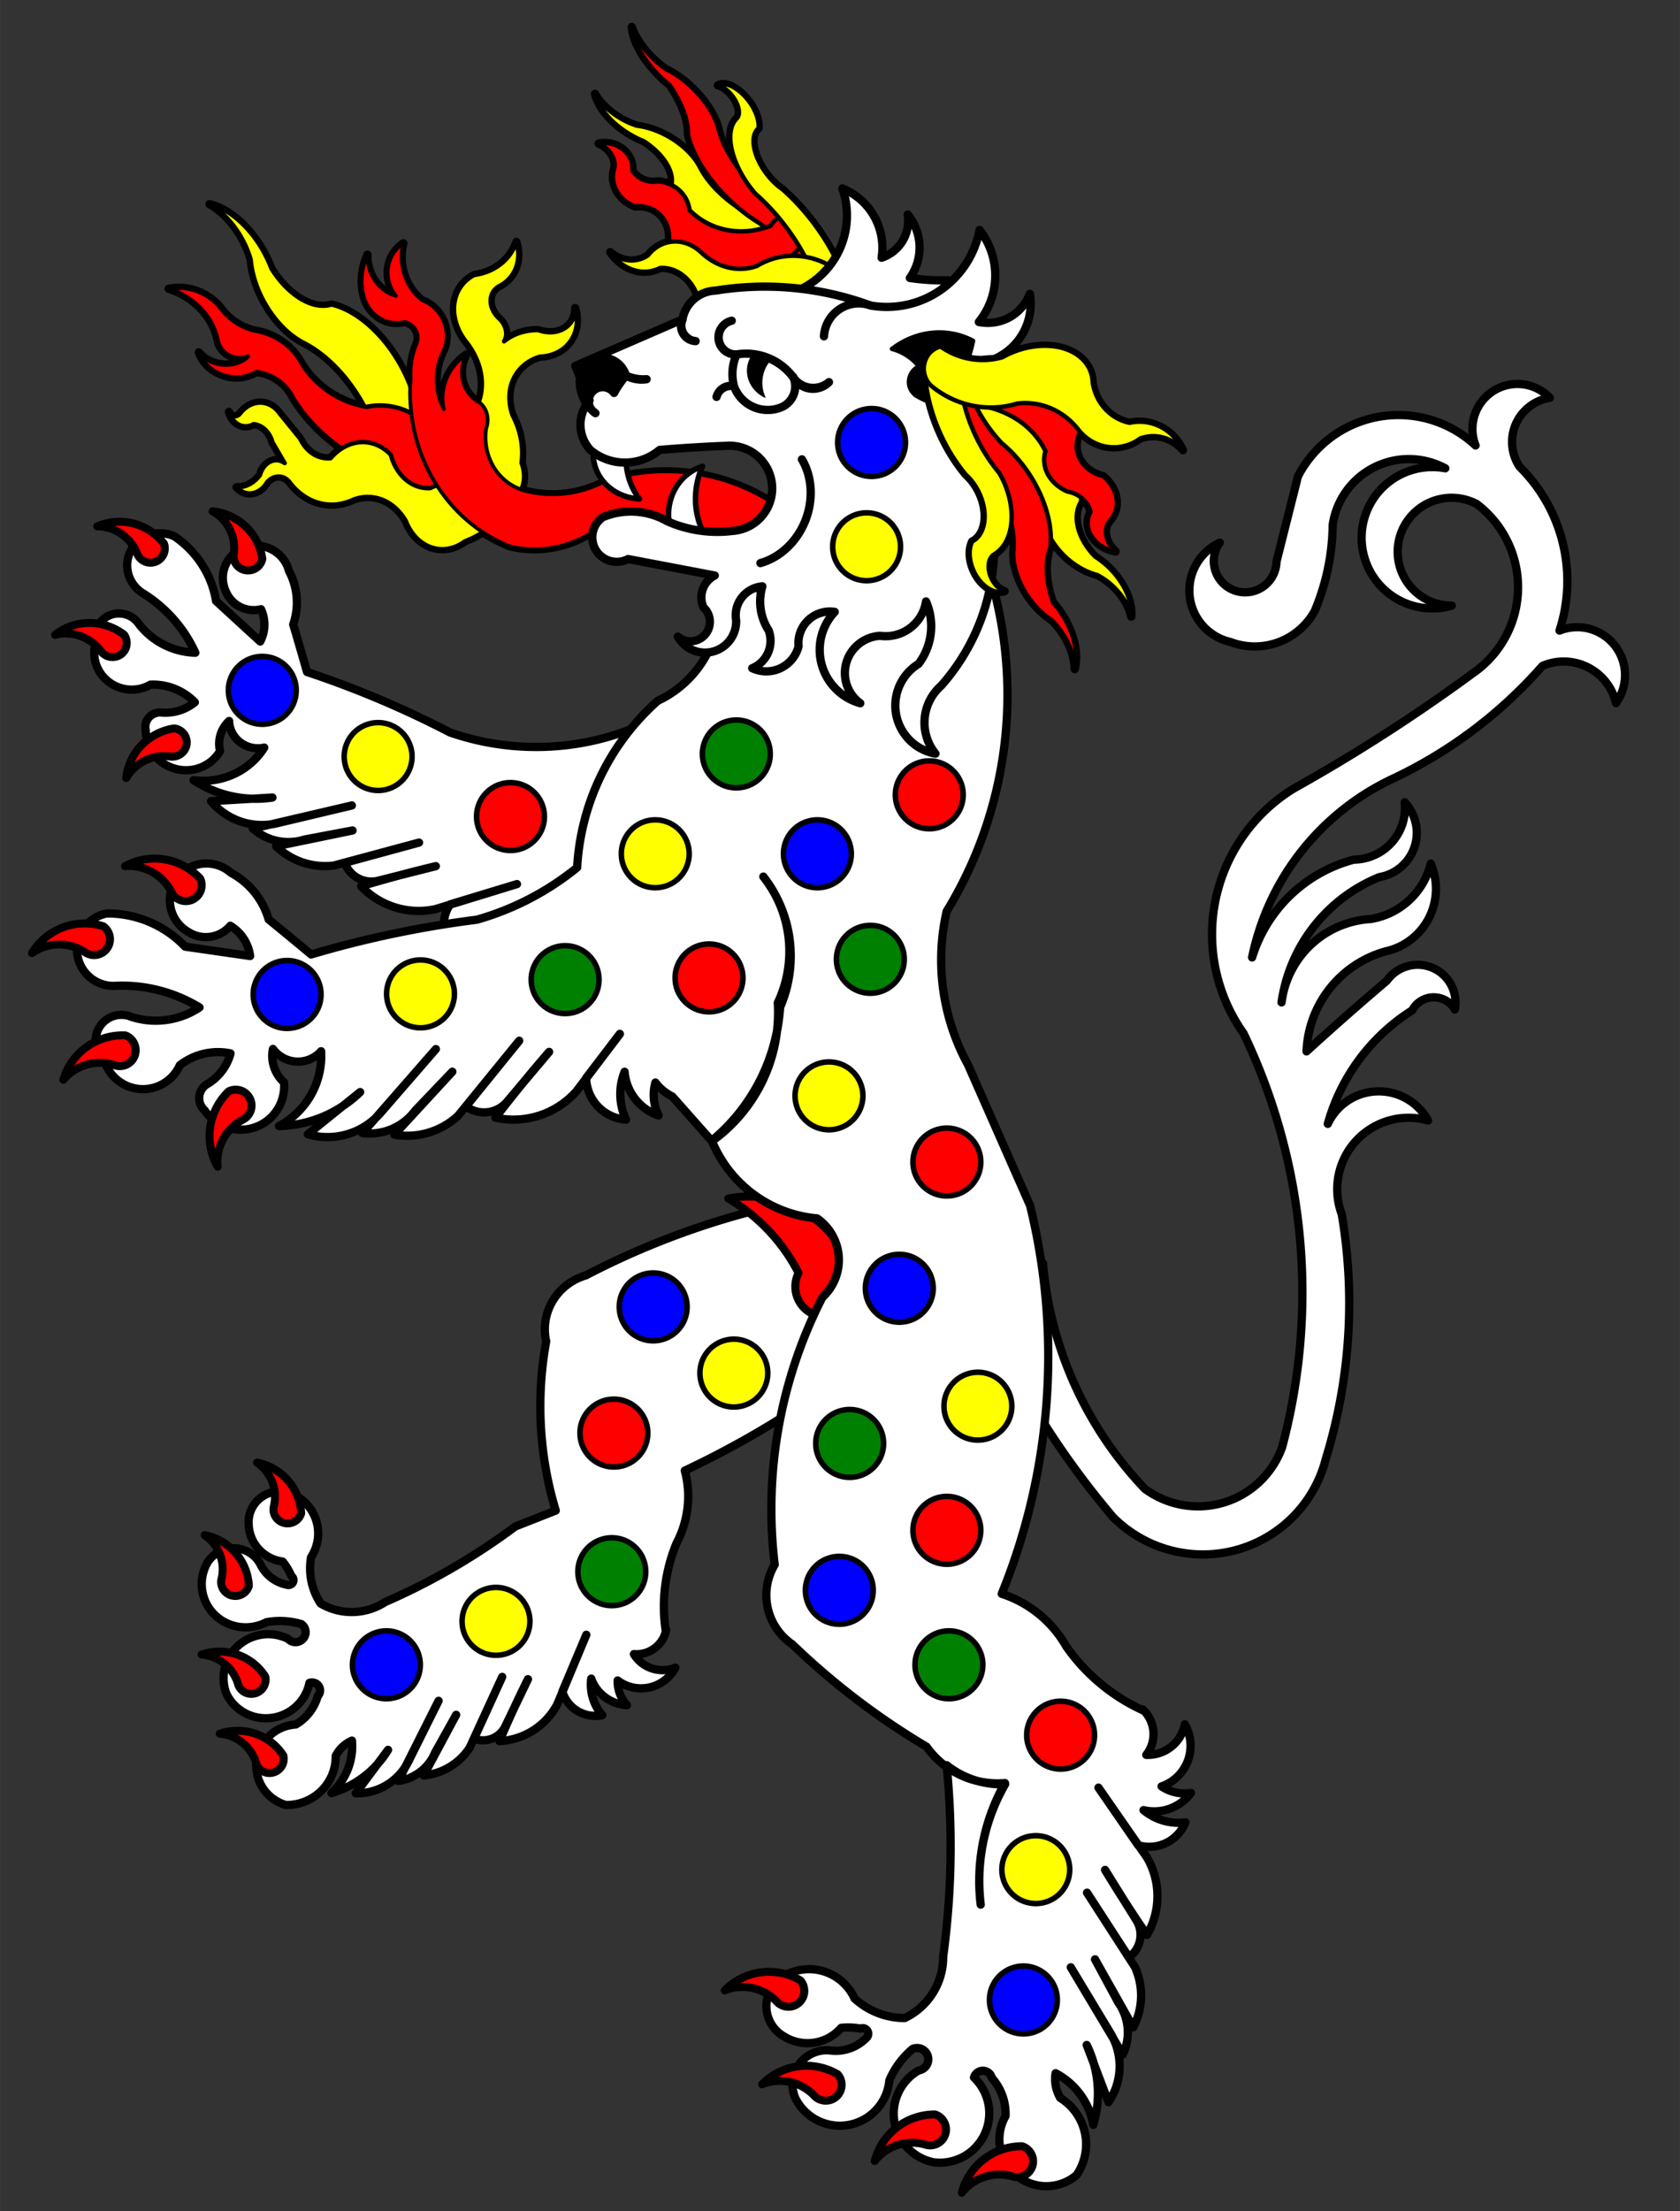 <?xml version="1.0" encoding="UTF-8" standalone="no"?>
<!DOCTYPE svg PUBLIC "-//W3C//DTD SVG 1.0//EN" "http://www.w3.org/TR/2001/REC-SVG-20010904/DTD/svg10.dtd">
<!-- Generated by Microsoft Visio 11.0, SVG Export, v1.0 Panther_Rampant.svg Page-1 -->
<svg xmlns="http://www.w3.org/2000/svg" xmlns:xlink="http://www.w3.org/1999/xlink" xmlns:ev="http://www.w3.org/2001/xml-events"
		xmlns:v="http://schemas.microsoft.com/visio/2003/SVGExtensions/" width="6.346in" height="8.349in"
		viewBox="0 0 456.912 601.148" xml:space="preserve" color-interpolation-filters="sRGB" class="st15">
	<rect x="0" y="0" width="456.912" height="601.148" fill="#333333" stroke="none"/>
	<title>Panther Rampant</title>
	<v:documentProperties v:langID="1033" v:viewMarkup="false"/>

	<style type="text/css">
	<![CDATA[
		.st1 {fill:#ffffff;stroke:#000000;stroke-linecap:round;stroke-linejoin:round;stroke-width:2.25}
		.st2 {fill:#ffff00;stroke:#000000;stroke-linecap:round;stroke-linejoin:round;stroke-width:1.2}
		.st3 {fill:#ff0000;stroke:#000000;stroke-linecap:round;stroke-linejoin:round;stroke-width:1.2}
		.st4 {fill:#ff0000;stroke:#000000;stroke-linecap:round;stroke-linejoin:round;stroke-width:1}
		.st5 {fill:#ff0000;stroke:#000000;stroke-linecap:round;stroke-linejoin:round;stroke-width:2.16}
		.st6 {fill:#ffffff;stroke:#000000;stroke-linecap:round;stroke-linejoin:round;stroke-width:1.5}
		.st7 {fill:#000000;stroke:#000000;stroke-linecap:round;stroke-linejoin:round;stroke-width:2.25}
		.st8 {fill:#000000;stroke:#000000;stroke-linecap:round;stroke-linejoin:round;stroke-width:1.2}
		.st9 {stroke:#000000;stroke-linecap:round;stroke-linejoin:round;stroke-width:2.25}
		.st10 {fill:#000000;stroke:#000000;stroke-linecap:round;stroke-linejoin:round;stroke-width:0.25}
		.st11 {fill:#ff0000;stroke:#000000;stroke-linecap:round;stroke-linejoin:round;stroke-width:1.5}
		.st12 {fill:#ffff00;stroke:#000000;stroke-linecap:round;stroke-linejoin:round;stroke-width:1.5}
		.st13 {fill:#0000ff;stroke:#000000;stroke-linecap:round;stroke-linejoin:round;stroke-width:1.5}
		.st14 {fill:#008000;stroke:#000000;stroke-linecap:round;stroke-linejoin:round;stroke-width:1.5}
		.st15 {fill:none;fill-rule:evenodd;font-size:12px;overflow:visible;stroke-linecap:square;stroke-miterlimit:3}
	]]>
	</style>

	<g v:mID="0" v:index="1" v:groupContext="foregroundPage">
		<title>Page-1</title>
		<v:pageProperties v:drawingScale="1" v:pageScale="1" v:drawingUnits="19" v:shadowOffsetX="9" v:shadowOffsetY="-9"/>
		<g id="group1-1" transform="translate(8.67,-4.964)" v:mID="1" v:groupContext="group">
			<title>Panther Rampant</title>
			<g id="group2-2" transform="translate(153.153,-507.987)" v:mID="2" v:groupContext="group">
				<title>Sheet.2</title>
				<g id="shape3-3" v:mID="3" v:groupContext="shape">
					<title>Sheet.3</title>
					<path d="M64.46 596 A5.873 4.906 -100 0 0 65.78 594.98 A6.594 3.457 -127 0 0 67.85 588.81 A34.112 17.883
								 -127 0 0 50.94 564.39 A11.132 5.836 53 0 1 44.46 547.83 A8.503 4.458 -127 0 0 33.41 536.15
								 A5.554 2.912 53 0 1 38.63 545.07 A17.153 8.993 -127 0 0 39.13 558.92 A24.057 11.486 45
								 0 1 33.43 547.36 A15.655 7.475 -135 0 0 19.24 531.7 A13.658 6.521 45 0 1 10 520.28 A16.503
								 7.879 -135 0 0 20.27 536.03 A23.521 11.231 45 0 1 25.25 549.41 A24.401 11.65 -135 0 0 38.61
								 569.17 A22.85 13.135 30 0 1 28.53 558.43 A15.207 8.741 -150 0 0 11.38 547.13 A13.267 7.626
								 30 0 1 0 538.46 A16.03 9.215 -150 0 0 13.21 551.32 A13.722 7.888 30 0 1 20.78 563.22 A9.668
								 9.161 -20 0 0 17.06 562.25 A6.199 5.565 14.65 0 1 10.16 559.3 A7.293 6.614 -167.74 0 0
								 0.98 551.99 A6.279 4.983 29.51 0 1 5.17 558.97 A9.12 8.146 -164.36 0 0 10.96 569.09 A9.612
								 8.698 127.17 0 1 20.13 578.04 A22.412 18.726 -64.79 0 0 20.36 578.73 A12.795 10.69 -100 0
								 0 14.41 582.37 A11.163 9.326 80 0 1 4.12 581.49 A13.488 11.268 -100 0 0 17.65 585.84 A11.545
								 9.646 80 0 1 28.15 594.32 A17.266 14.425 -100 0 0 49.89 596.32 A21.073 17.606 80 0 1 64.46
								 596 Z" class="st1"/>
				</g>
				<g id="group4-5" transform="translate(-307.912,125.594) rotate(-40) scale(-1,1)" v:mID="4" v:groupContext="group">
					<title>Sheet.4</title>
					<g id="shape5-6" v:mID="5" v:groupContext="shape" transform="translate(205.63,30.32) rotate(20)">
						<title>Sheet.5</title>
						<path d="M16.92 595.88 A4.012 6.98 0 0 1 9.67 597.98 A18.391 31.994 0 0 1 7.27 569.93 A13.135 22.85
									 -180 0 0 3.02 549.62 A8.741 15.207 0 0 1 1.81 529.12 A13.267 7.626 -90 0 0 -0 514.93 A16.03
									 9.215 90 0 1 4.53 532.8 A7.888 13.722 -180 0 0 11.48 545.42 A11.796 20.521 0 0 1 15.41
									 575.38 A14.397 25.045 -180 0 0 16.92 595.88 Z" class="st2"/>
					</g>
					<g id="shape6-8" v:mID="6" v:groupContext="shape" transform="translate(54.419,0.796) rotate(5)">
						<title>Sheet.6</title>
						<path d="M14.47 591.16 A7.752 3.701 90 0 1 9.3 600.36 A19.669 41.195 0 0 1 7.23 564.11 A11.486 24.057
									 -180 0 0 2.58 543.55 A7.475 15.655 0 0 1 1.55 522.44 A13.658 6.521 -90 0 0 0 507.83 A16.503
									 7.879 90 0 1 3.88 526.23 A11.231 23.521 -180 0 0 9.82 539.22 A11.65 24.401 0 0 1 13.18
									 570.06 A12.311 25.784 -180 0 0 14.47 591.16 Z" class="st3"/>
					</g>
					<g id="shape7-10" v:mID="7" v:groupContext="shape"
							transform="translate(576.992,380.953) rotate(70) scale(-1,1)">
						<title>Sheet.7</title>
						<path d="M4.94 599.88 A25.023 22.646 57.2 0 1 4.89 570.11 A22.412 18.726 45.21 0 1 17.96 565.42 A9.612
									 8.698 -122.83 0 0 29.51 559.86 A9.12 8.146 125.64 0 1 41 557.88 A6.279 4.983 -40.49
									 0 0 48.99 556.33 A7.293 6.614 122.26 0 1 38.98 562.45 A6.199 5.565 -55.35 0 0 33.85
									 567.93 A9.161 9.668 0 0 1 23.52 573.38 A26.869 22.799 -133.12 0 0 11.98 592.65 A6.482
									 5.134 40.32 0 1 4.94 599.88 Z" class="st3"/>
					</g>
					<g id="shape8-12" v:mID="8" v:groupContext="shape" transform="translate(-29.631,1.413) rotate(-3)">
						<title>Sheet.8</title>
						<path d="M8.34 596.22 A3.457 6.594 -180 1 0 14.63 591.08 A17.254 32.912 0 0 1 13.73 563.11 A17.153 8.993
									 -90 0 0 5.35 543.71 A5.554 2.912 90 0 1 4.15 533.43 A4.458 8.503 -180 0 0 2.36 549.42
									 A5.836 11.132 0 0 1 7.14 566.54 A17.883 34.112 -180 0 0 8.34 596.22 Z" class="st2"/>
					</g>
					<g id="shape9-14" v:mID="9" v:groupContext="shape" transform="translate(522.132,279.537) rotate(60)">
						<title>Sheet.9</title>
						<path d="M24.77 597.44 A5.873 4.906 0 0 1 14.15 598.92 A26.92 22.49 0 0 1 10.64 579.2 A19.226 16.062
									 -180 0 0 4.42 564.93 A12.795 10.69 0 0 1 2.65 550.52 A11.163 9.326 -180 0 0 -0 540.54
									 A13.488 11.268 0 0 1 6.63 553.11 A11.545 9.646 -180 0 0 16.81 561.97 A17.266 14.425 0
									 0 1 22.55 583.03 A21.073 17.606 -180 0 0 24.77 597.44 Z" class="st2"/>
					</g>
				</g>
			</g>
			<g id="group10-16" transform="translate(37.191,-442.154)" v:mID="10" v:groupContext="group">
				<title>Sheet.10</title>
				<g id="shape11-17" v:mID="11" v:groupContext="shape">
					<title>Sheet.11</title>
					<path d="M65.71 552.03 A26.883 16.214 -119 0 0 44.29 529.91 A17.976 10.842 61 0 1 27.92 520.08 A21 12.666
								 -119 0 0 11.12 502.63 A17.38 10.482 61 0 1 22.32 517.68 A19.922 12.015 -119 0 0 36.79 540.36
								 A29.934 18.054 61 0 1 53.23 557.62 A22.769 19.761 36.71 0 1 36.14 545.88 A16.182 14.188 -161.73
								 0 0 23.13 536.92 A14.583 12.902 26 0 1 14.23 530.93 A13.223 11.698 -154 0 0 -0 525.64 A18.336
								 16.185 21.92 0 1 13.27 539.43 A5.657 4.979 -148.01 0 0 21.5 544.06 A8.521 7.148 10.92 0
								 1 8.21 542.92 A10.072 8.791 -163.26 0 0 23.82 548.27 A11.348 9.966 33.07 0 1 33.83 555.29 A43.211
								 38.185 -156.92 0 0 47.05 569.07 A15.202 12.194 -84 0 0 44.06 571.69 A11.387 9.134 96 0 1 35.78
								 566.41 L29.52 558.7 A9.032 7.245 -84 0 0 19.54 559.42 A2.386 1.914 96 0 1 16.39 559.09 A6.334
								 5.081 -84 0 0 23.11 562.44 A7.743 6.211 96 0 1 28.25 567.38 L31.55 573.02 A5.568 4.466 -84
								 0 0 24.84 576.28 A9.828 7.883 96 0 1 18.48 579.58 A6.902 5.537 -84 0 0 26.76 578.25 A5.487
								 4.401 96 0 1 33.1 578.47 A20.276 16.264 -84 0 0 50.31 582.93 A16.538 13.265 96 0 1 64.54 588.83
								 A14.328 11.493 -84 0 0 80.58 594.28 A30.412 24.394 -68.08 0 0 85.45 591.83 A45.104 42.105
								 -85.37 0 0 92.82 595.66 A32.714 30.54 -85 0 0 117.64 590.12 A52.597 49.101 95 0 1 147.37 593.63
								 A10.153 9.478 -60.25 1 0 162.5 582.73 A61.59 57.496 -78.48 0 0 119.18 577.66 A33.619 31.384
								 102.95 0 1 96.68 580.48 A16.193 15.117 117.44 0 1 95.9 580.22 A11.877 9.687 -144 0 0 95.98
								 572.97 A31.537 25.721 -177.48 0 0 93.57 560.11 A16.343 13.329 36 0 1 100.95 544.1 A13.93 11.361
								 -144 0 0 110.57 530.87 A8.946 7.296 36 0 1 100.54 536.87 A17.956 14.645 -144 0 0 91.24 539.93
								 A5.619 4.582 -144 0 0 90 533.83 A6.473 5.279 36 0 1 90.22 524.75 A13.719 11.189 -144 0
								 0 94.58 512.9 A19.333 15.767 36 0 1 83.1 521.88 A14.849 12.11 -144 0 0 80.71 539.79 A19.031
								 15.522 36 0 1 84.33 556.43 A9.415 8.789 101.75 0 1 81 543.49 A13.525 12.626 -52.71 0 0 74.85
								 558.34 A16.444 15.351 91.75 0 1 74.89 542.23 A9.923 9.264 -113.57 0 0 68.91 528.73 A14.3
								 13.349 78.15 0 1 63.85 513.26 A10.881 10.158 -159.97 0 0 61.81 527.58 A10.945 10.217 79.92 0
								 1 54.07 516.35 A17.033 15.9 -52.87 0 0 53.37 528.73 A9.619 8.98 -103.11 0 0 64.2 534.63
								 A4.884 4.559 168.96 0 1 67.43 540.54 A22.784 21.269 -136.4 0 0 65.82 550.1 A45.104 42.105
								 -85.37 0 0 65.71 552.03 Z" class="st1"/>
				</g>
				<g id="group12-19" v:mID="12" v:groupContext="group">
					<title>Sheet.12</title>
					<g id="shape13-20" v:mID="13" v:groupContext="shape" transform="translate(-396.932,236.079) rotate(-54)">
						<title>Sheet.13</title>
						<path d="M0 589.58 A21.648 26.543 0 0 1 20.09 578.12 A15.522 19.031 -180 0 0 35.05 564.94 A12.11 14.849
									 0 0 1 50.93 556.35 A15.767 19.333 -180 0 0 64.95 560.36 A11.189 13.719 0 0 1 52.8 563.79
									 A5.279 6.473 -180 0 0 45.33 568.95 A4.582 5.619 0 0 1 41.12 573.53 A14.645 17.956
									 0 0 1 49.06 579.26 A7.296 8.946 -180 0 0 59.81 583.85 A11.361 13.93 0 0 1 43.46 583.85
									 A13.329 16.343 -180 0 0 26.17 587.28 A31.537 25.721 56.52 0 1 17.18 596.8 A9.687 11.877
									 0 0 1 0 589.58 Z" class="st2"/>
					</g>
					<g id="shape14-22" v:mID="14" v:groupContext="shape" transform="translate(-225.562,75.636) rotate(-29)">
						<title>Sheet.14</title>
						<path d="M23.26 594.24 A5.515 9.143 0 0 1 13.29 597 A25.279 41.913 0 0 1 9.99 560.25 A18.054 29.934
									 -180 0 0 4.15 533.65 A12.015 19.922 0 0 1 2.49 506.79 A17.38 10.482 -90 0 0 0 488.2 A21
									 12.666 90 0 1 6.23 511.61 A10.842 17.976 -180 0 0 15.78 528.14 A16.214 26.883 0 0 1 21.18
									 567.39 A19.789 32.81 -180 0 0 23.26 594.24 Z" class="st2"/>
					</g>
					<g id="shape15-24" v:mID="15" v:groupContext="shape" transform="translate(252.232,8.491) rotate(26)">
						<title>Sheet.15</title>
						<path d="M85.08 601.15 A14.375 12.427 -11.52 0 0 77.76 577.36 A15.865 13.802 -10.15 0 0 62.51 580.6 A22.769
									 19.761 10.71 0 1 41.36 577.73 A16.182 14.188 -7.73 0 0 25.74 575.38 A14.583 12.902 0 0 1
									 15.11 573.9 A13.223 11.698 -180 0 0 0 575.38 A18.336 16.185 175.92 0 1 17.97 581.96 A5.657
									 4.979 -174.01 0 0 27.4 582.51 A8.521 7.148 164.92 0 1 14.95 587.31 A10.072 8.791 -9.26
									 0 0 31.33 585.28 A11.348 9.966 7.07 0 1 43.4 587.2 A43.211 38.185 -2.92 0 0 71.61 594.19
									 A12.142 9.991 163.94 0 1 85.08 601.15 Z" class="st3"/>
					</g>
					<g id="shape16-26" v:mID="16" v:groupContext="shape" transform="translate(75.978,-7.813) rotate(6)">
						<title>Sheet.16</title>
						<path d="M80.61 585.08 A33.187 26.62 -110.29 0 0 56.61 584.93 A11.193 13.954 0 0 1 45.01 577.03 A12.194
									 15.202 -180 0 0 28.83 579.67 A9.134 11.387 0 0 1 20.04 575.28 L13.01 568.27 A7.245 9.032
									 -180 0 0 3.16 570.02 A1.914 2.386 0 0 1 0 570.02 A5.081 6.334 -180 0 0 7.03 572.65 A6.211
									 7.743 0 0 1 12.66 577.03 L16.53 582.3 A4.466 5.568 -180 0 0 10.2 586.24 A7.883 9.828
									 0 0 1 4.22 590.19 A5.537 6.902 -180 0 0 12.31 587.99 A4.401 5.487 0 0 1 18.64 587.56
									 A20.276 16.264 -90 0 0 36.22 590.19 A16.538 13.265 90 0 1 50.99 594.57 A14.328 11.493 -90
									 0 0 67.51 598.32 A30.412 24.394 -74.08 0 0 80.61 585.08 Z" class="st2"/>
					</g>
					<g id="shape17-28" v:mID="17" v:groupContext="shape" transform="translate(98.869,-6.939) rotate(5)">
						<title>Lion Couchant.82</title>
						<path d="M114.78 581.88 A61.59 57.496 -83.48 0 0 71.19 580.61 A33.619 31.384 97.95 0 1 49.02 585.37
									 A16.193 15.117 112.44 0 1 37.26 569.48 A6.432 6.005 -67.56 0 0 34.89 562.61 A9.415 8.789
									 96.75 0 1 30.18 549.89 A13.525 12.626 -57.71 0 0 25.34 565.22 A16.444 15.351 86.75 0 1 23.97
									 549.17 A9.923 9.264 -118.57 0 0 16.84 536.24 A14.3 13.349 73.15 0 1 10.45 521.27 A10.881
									 10.158 -164.97 0 0 9.67 535.71 A10.945 10.217 74.92 0 1 0.98 525.2 A17.033 15.9 -57.87
									 0 0 1.36 537.59 A9.619 8.98 -108.11 0 0 12.66 542.53 A4.884 4.559 163.96 0 1 16.4 548.13
									 A22.784 21.269 -141.4 0 0 15.62 557.8 A45.104 42.105 -90.37 0 0 46.49 600.83 A30.54 32.714
									 -180 0 0 70.73 593.16 A49.101 52.597 0 0 1 100.66 594.06 A10.153 9.478 -65.25 1 0 114.78
									 581.88 Z" class="st4"/>
					</g>
				</g>
			</g>
			<g id="shape18-30" v:mID="18" v:groupContext="shape" transform="translate(374.936,-173.994) rotate(11.8)">
				<title>Sheet.18</title>
				<path d="M57.93 447.15 A43.3 43.3 1.06 0 1 77.08 410.34 A12.195 12.195 -180 0 0 79.67 389.01 A14.076 14.076
							 0 0 1 69.32 407.11 A39.464 39.464 -180 0 0 47.67 438.79 A69.071 69.071 179.93 0 1 75.47 383.19 A125.184
							 125.184 -0.16 0 0 108.76 345.06 A14.601 14.601 0 0 1 130.41 350.87 A13.019 13.019 -180 0 0 111.34
							 334.71 A43.645 43.645 -180 0 0 91.63 293.34 A12.134 12.134 0 0 1 95.83 273.3 A12.231 12.231 -180
							 0 0 78.7 290.11 A30.744 30.744 -178.33 0 0 33.13 308.21 L32.16 332.13 A8.522 8.522 0.94 1 1 16 330.19
							 A14.373 14.373 -179.55 0 0 24.4 356.05 A18.625 18.625 -7.09 0 0 45.08 343.12 A61.881 61.881 -1.86
							 0 0 45.08 319.2 A20.918 20.918 0 0 1 71.91 297.87 A19.215 19.215 -180 1 0 81.28 334.07 A14.665
							 14.665 0 1 1 82.25 305.62 A28.401 28.401 0 0 1 90.66 350.87 A469.335 469.335 0 0 1 49.29 391.6 A46.508
							 46.508 -180 0 0 49.61 459.47 A163.168 163.168 0 0 1 82.9 567.42 A24.312 24.312 0 0 1 48.64 586.17
							 A101.663 101.663 17.19 0 1 9 531.83 L0 553.2 A227.728 227.728 -176.21 0 0 41.85 595.54 A34.508 34.508
							 -1.31 0 0 95.18 568.07 A144.112 144.112 -1.13 0 0 85.81 502.14 A19.419 19.419 0 0 1 103.59 472.4 A15.304
							 15.304 -177.77 0 0 77.08 478.87 A53.506 53.506 1.07 0 1 93.24 443.96 A6.63 6.63 177.87 0 1
							 104.55 441.37 A10.287 10.287 -0.59 0 0 84.84 437.49 A809.166 809.166 -179.25 0 0 67.39 460.77 A29.413
							 29.413 0.76 0 1 82.9 429.74 A17.381 17.381 -178.8 0 0 90.01 403.88 A20.088 20.088 0 0 1 77.08 421.98
							 A25.961 25.961 -178.75 0 0 57.93 447.15 A43.3 43.3 -178.94 0 0 58.01 449.13 A25.961 25.961
							 1.25 0 1 57.93 447.15 Z" class="st1"/>
			</g>
			<g id="group19-32" transform="translate(146.918,-347.223) rotate(15)" v:mID="19" v:groupContext="group">
				<title>Sheet.19</title>
				<g id="shape20-33" v:mID="20" v:groupContext="shape" transform="translate(10.522,0)">
					<title>Sheet.20</title>
					<path d="M147.32 527.6 A69.888 67.915 0 0 1 100.1 541.14 A260.077 252.734 -180 0 0 58.28 535.32 A1226.92 1192.28
								 -180 0 0 51.31 523.81 A19.203 18.661 -180 0 0 46.42 510.04 A9.144 8.886 -180 1 0 31.45 520.08
								 A8.041 7.814 -180 0 0 41.78 522.08 A10.383 10.089 0 0 1 43.84 530.61 L29.39 523.08 A26.732
								 25.977 -180 0 0 13.91 509.04 A9.11 8.853 -180 0 0 9.26 526.09 A37.074 36.027 0 0 1 27.58
								 538.13 A19.734 19.177 0 0 1 10.81 534.62 A6.441 6.259 -180 0 0 0.75 542.14 A10.079 9.794
								 -180 0 0 18.04 549.67 A15.491 15.054 0 0 1 30.94 551.17 A12.755 12.395 0 0 1 23.07 556.19 A4.087
								 3.972 -0 0 0 20.02 562 A10.83 10.524 -180 0 0 41 562.21 A8.896 8.645 0 0 1 41.26 553.68
								 A7.744 7.526 -180 0 0 52.36 558.19 A19.799 19.24 0 0 1 36.1 571.73 A29.995 29.148 -180
								 0 0 58.03 570.73 L42.16 576 A17.542 17.046 -180 0 0 60.87 577.25 L79.45 567.22 L55.07 580.26 A14.204
								 13.803 -180 0 0 69.39 579.51 L81.39 573.74 L62.42 583.27 A18.742 18.213 -180 0 0 78.94 584.27
								 L99.71 572.24 L81.65 582.77 A7.521 7.309 -180 0 0 91.84 585.03 L105.78 577.25 A354.429 344.423
								 -180 0 0 87.58 587.78 A21.024 20.43 -180 0 0 108.74 588.54 L128.36 576.25 L112.23 586.28 A10.692
								 10.39 0 0 0 118.03 599.07 A14.966 14.543 -180 0 1 121.78 588.03 A12.568 12.213 -180 0 0 126.03
								 600.82 A11.302 10.983 0 0 1 128.1 593.05 A11.784 11.451 -180 0 0 144.87 599.82 A10.364 10.071
								 0 0 1 136.87 589.29 A9.188 8.929 -180 0 0 151.97 581.77 A26.204 25.464 0 0 1 163.19 561.45 A21.448
								 20.842 -180 0 0 147.32 527.6 Z" class="st1"/>
				</g>
				<g id="group21-35" transform="translate(-1.9984E-014,-25.234)" v:mID="21" v:groupContext="group">
					<title>Sheet.21</title>
					<g id="shape22-36" v:mID="22" v:groupContext="shape" transform="translate(-167.11,-23.942) rotate(-20)">
						<title>Sheet.22</title>
						<path d="M0 584.17 A15.417 15.082 0 0 1 12.35 598.26 A3.949 3.864 0 1 1 4.76 596.12 A11.839 11.582
									 -180 0 0 0 584.17 Z" class="st5"/>
					</g>
					<g id="shape23-38" v:mID="23" v:groupContext="shape" transform="translate(-443.882,161.734) rotate(-50)">
						<title>Sheet.23</title>
						<path d="M-0 583.94 A15.212 15.288 0 0 1 12.18 598.22 A3.897 3.916 0 1 1 4.69 596.05 A11.682 11.74
									 -180 0 0 0 583.94 Z" class="st5"/>
					</g>
					<g id="shape24-40" v:mID="24" v:groupContext="shape" transform="translate(-529.124,321.81) rotate(-65)">
						<title>Sheet.24</title>
						<path d="M0 583.82 A15.109 15.39 0 0 1 12.1 598.2 A3.871 3.942 0 1 1 4.66 596.02 A11.603 11.819 -180
									 0 0 0 583.82 Z" class="st5"/>
					</g>
					<g id="shape25-42" v:mID="25" v:groupContext="shape" transform="translate(-516.25,810.364) rotate(-111)">
						<title>Sheet.25</title>
						<path d="M0 583.8 A15.088 15.412 0 0 1 12.08 598.2 A3.865 3.948 0 1 1 4.66 596.01 A11.586 11.835 -180
									 0 0 -0 583.8 Z" class="st5"/>
					</g>
				</g>
			</g>
			<g id="group26-44" transform="translate(542.298,124.858) rotate(60)" v:mID="26" v:groupContext="group">
				<title>Sheet.26</title>
				<g id="shape27-45" v:mID="27" v:groupContext="shape" transform="translate(106.858,-12.995) rotate(15)">
					<title>Sheet.27</title>
					<path d="M77.56 501.68 L78.89 513.41 A176.003 172.911 90 0 1 89.58 552.94 A16.076 16.364 0 0 1 85.4 569.99
								 A17.723 18.04 0 0 1 72.59 569.24 A12.091 11.879 -90 0 0 54.61 569.74 A8.42 8.272 -90 0
								 0 59.42 583.28 A10.803 10.613 -90 0 0 71.73 577.01 A16.081 15.799 90 0 1 76.16 575.74 A1.352
								 1.329 90 0 1 78.13 577.51 A10.351 10.169 90 0 1 70.99 583.03 A8.278 8.132 -90 0 0 66.68 596.81
								 A12.052 11.84 -90 0 0 86.51 585.53 A20.215 19.86 90 0 1 89.46 576.51 A2.731 2.683 90 1
								 1 92.42 581.02 A12.054 11.842 -90 0 0 102.51 601.07 A11.982 11.771 -90 0 0 105.47 578.51 A2.224
								 2.185 90 0 1 109.53 577.26 A13.059 12.83 90 0 1 115.44 585.03 A11.368 11.168 -90 0 0 135.88
								 593.3 A13.208 12.976 -90 0 0 126.53 576.76 A8.795 8.952 0 0 1 123.63 571.41 A17.517 17.209
								 90 0 1 135.96 580.49 A26.538 26.072 -90 0 0 131.63 566.39 L128.6 562.57 A26.538 26.072 90 0
								 1 131.63 566.39 L137.74 574.12 A15.52 15.247 -90 0 0 134.24 559.17 L119.28 545.85 L133.24 558.17
								 A15.52 15.247 90 0 1 134.24 559.17 L137.49 562.07 A12.567 12.347 -90 0 0 132.6 550.39 L124.19
								 542.21 L137.83 555.01 A16.582 16.291 -90 0 0 133.77 540.97 L117.47 527.45 L131.7 539.19 A6.655
								 6.538 -90 0 0 130.56 530.01 L126.36 526.4 A313.583 308.074 90 0 1 119.89 520.84 L126.36 526.4
								 A313.583 308.074 -90 0 0 134.15 532.69 A18.601 18.274 -90 0 0 128.49 514.86 L125.65 512.67 L125.56
								 512.67 L112.33 502.38 L125.65 512.67 A9.46 9.294 -90 0 0 134.58 503.86 A13.241 13.009 90
								 0 1 124.19 504.18 A11.119 10.924 -90 0 0 133.68 496.66 A10 9.824 90 0 1 126.53 497.37 A10.426
								 10.242 -90 0 0 127.24 481.31 A9.169 9.008 90 0 1 120.76 491.24 A8.129 7.987 -90 0 0 116.58
								 481.03 L116.52 481.2 A45.176 45.984 0 0 1 94.63 472.23 A27.417 27.907 -180 0 0 76.16 464.96 A250.465
								 246.065 -90 0 0 45.5 381.98 L27.82 360.99 A19.096 19.437 -180 0 0 6 392.42 A29.894 30.429 -180
								 0 0 6.71 392.26 A12.268 12.053 90 0 1 13.73 410.06 A212.385 208.653 -90 0 0 17.92 477.24 A15.121
								 15.392 -180 0 0 32.45 492.28 A101.02 99.245 -99.02 0 0 77.56 501.68 Z" class="st1"/>
				</g>
				<g id="group28-47" transform="translate(148.115,2.731) rotate(15)" v:mID="28" v:groupContext="group">
					<title>Sheet.28</title>
					<g id="shape29-48" v:mID="29" v:groupContext="shape" transform="translate(-564.595,420.988) rotate(-75)">
						<title>Sheet.29</title>
						<path d="M-0 584.51 A15.008 14.78 0 0 1 12.02 598.32 A3.845 3.786 0 1 1 4.63 596.22 A11.525 11.35
									 -180 0 0 0 584.51 Z" class="st5"/>
					</g>
					<g id="shape30-50" v:mID="30" v:groupContext="shape" transform="translate(-549.227,439.839) rotate(-75)">
						<title>Sheet.30</title>
						<path d="M-0 584.51 A15.008 14.78 0 0 1 12.02 598.32 A3.845 3.786 0 1 1 4.63 596.22 A11.525 11.35
									 -180 0 0 0 584.51 Z" class="st5"/>
					</g>
					<g id="shape31-52" v:mID="31" v:groupContext="shape" transform="translate(-518.07,751.628) rotate(-105)">
						<title>Sheet.31</title>
						<path d="M0 584.51 A15.008 14.78 0 0 1 12.02 598.32 A3.845 3.786 0 1 1 4.63 596.22 A11.525 11.35
									 -180 0 0 -0 584.51 Z" class="st5"/>
					</g>
					<g id="shape32-54" v:mID="32" v:groupContext="shape" transform="translate(-496.003,752.43) rotate(-105)">
						<title>Sheet.32</title>
						<path d="M-0 584.51 A15.008 14.78 0 0 1 12.02 598.32 A3.845 3.786 0 1 1 4.63 596.22 A11.525 11.35
									 -180 0 0 -0 584.51 Z" class="st5"/>
					</g>
				</g>
			</g>
			<g id="shape33-56" v:mID="33" v:groupContext="shape" transform="translate(189.389,-238.189)">
				<title>Sheet.33</title>
				<path d="M31.5 599.38 A8.185 8.185 0 0 1 19.12 589.26 A49.478 49.478 -180 0 0 0 569.01 A29.583 29.583 0 0 1
							 29.25 580.26 A9.804 9.804 3.23 1 1 31.5 599.38 Z" class="st5"/>
			</g>
			<g id="shape34-58" v:mID="34" v:groupContext="shape" transform="translate(12.236,-1.791)">
				<title>Sheet.34</title>
				<path d="M72.32 307.47 L77.04 303.67 A32.691 32.691 0 0 1 72.32 307.47 L62.81 315.14 A19.118 19.118 -180 0 0
							 81.23 310.74 L97.63 291.99 L82.45 309.49 A19.118 19.118 0 0 1 81.23 310.74 L77.66 314.82 A15.481 15.481
							 -180 0 0 92.03 308.69 L102.11 298.14 L86.34 315.25 A20.427 20.427 -14.2 0 0 103.64 310.15 L120.3 289.72
							 L105.84 307.56 A8.197 8.197 -180 0 0 117.14 306.13 L121.59 300.86 A386.283 386.283 165.8 0 1 128.43
							 292.75 L121.59 300.86 A386.283 386.283 -14.2 0 0 113.84 310.63 A22.913 22.913 -14.2 0 0 135.8 303.53
							 L138.51 299.97 L138.5 299.86 L147.67 287.85 L147.68 287.87 L138.51 299.97 A11.653 11.653 -35.19 0
							 0 149.36 311.17 A16.311 16.311 144.81 0 1 148.96 298.15 A13.697 13.697 -20.47 0 0 158.22 310.04 A12.318
							 12.318 159.53 0 1 157.35 301.08 A12.843 12.843 -20.47 0 0 161.93 304.86 L172.55 316.84 A15.194 15.194
							 -72.66 0 0 172.74 317.01 L172.69 316.88 A51.64 51.64 -144.8 0 0 191.27 280.58 A34.994 34.994 -145.36
							 0 0 186.69 245.09 A32.678 32.678 18.4 0 1 190.63 279.41 A42.997 42.997 18.3 0 1 172.74 317.01 A34.14
							 34.14 -69.58 0 0 201.31 338.01 A13.764 13.764 119.65 0 1 202.76 359.48 A126.372 126.372 -76.77 0
							 0 189.79 432.16 A16.19 16.19 -54.75 0 0 194.58 453.82 A199.017 199.017 -71.75 0 0 231.08 481.65
							 A23.695 23.695 -71.66 0 0 236.6 487.19 A223.398 223.398 -71.74 0 0 236.55 486.68 A23.89 23.89
							 -71.42 0 0 245.15 491.03 A23.695 23.695 -71.42 0 0 252.42 491.54 A54.041 54.041 -70.16 0 0 252.24
							 491.86 A23.89 23.89 -71.42 0 0 252.46 491.85 A52.816 52.816 -72.92 0 0 245.43 517.76 A54.041
							 54.041 -70.16 0 0 245.82 524.59 A52.816 52.816 107.08 0 1 245.43 517.76 A54.041 54.041 109.46 0
							 1 252.24 491.86 A23.89 23.89 108.58 0 1 245.15 491.03 A23.695 23.695 108.34 0 1 236.6 487.19 A223.398
							 223.398 108.26 0 1 235.61 538.72 A18.36 18.36 108.34 0 1 225.15 555.43 A20.239 20.239 108.26 0
							 1 211.5 550.1 A13.565 13.565 -77.55 0 0 191.8 544.3 A9.447 9.447 -77.55 0 0 192.33 560.43 A12.121
							 12.121 -64.18 0 0 207.87 558.09 A18.043 18.043 113.2 0 1 213.12 558.3 A1.517 1.517 157.59 0 1
							 214.65 560.89 A11.613 11.613 84.52 0 1 204.98 564.25 A9.287 9.287 -75.59 0 0 195.52 577.44 A13.522
							 13.522 -125.27 0 0 220.97 572.4 A22.681 22.681 108.49 0 1 227.3 563.82 A3.064 3.064 165.35 1
							 1 228.95 569.67 A13.524 13.524 -89.33 0 0 232.96 594.64 A13.443 13.443 -85.9 0 0 244 571.6 A2.495
							 2.495 116.16 0 1 248.84 571.7 A14.652 14.652 106.97 0 1 252.57 582.08 A12.755 12.755 -73.89 0 0
							 271.9 598.12 A14.819 14.819 -70.73 0 0 267.47 577.16 A10.044 10.044 107.5 0 1 266.19 570.43 A19.653
							 19.653 106.28 0 1 276.43 584.47 A29.775 29.775 -73.09 0 0 276.61 567.9 L274.65 562.75 A29.775 29.775
							 106.28 0 1 276.61 567.9 L280.58 578.31 A17.413 17.413 -73.72 0 0 281.95 561.11 L270.32 541.63 L281.21
							 559.7 A17.413 17.413 106.28 0 1 281.95 561.11 L284.48 565.35 A14.1 14.1 -74.17 0 0 283.22 551.17 L276.91
							 539.47 L287.3 557.95 A18.605 18.605 -75.28 0 0 287.75 541.53 L274.74 521.35 L286.12 538.9 A7.466
							 7.466 -74.17 0 0 288.07 528.7 L284.75 523.36 A351.826 351.826 104.72 0 1 279.65 515.16 L284.75 523.36
							 A351.826 351.826 -74.29 0 0 291.03 532.83 A20.869 20.869 -76 0 0 291.07 511.81 L288.74 508.46 L288.64
							 508.43 L277.85 492.79 L288.74 508.46 A10.614 10.614 -75.34 0 0 301.5 502.22 A14.856 14.856 104.04
							 0 1 290.11 498.9 A12.475 12.475 -84.94 0 0 303.01 494.22 A11.219 11.219 94.71 0 1 295.01 492.45
							 A11.697 11.697 -84.96 0 0 301.34 475.57 A10.288 10.288 103.74 0 1 290.86 483.88 A9.121 9.121 -74.29
							 0 0 289.86 471.51 L289.74 471.67 A51.592 51.592 107.5 0 1 269.08 454.37 A31.31 31.31 -72.5 0 0
							 251.54 440.09 A171.576 171.576 -65.97 0 0 259.25 334.53 L242.38 296.28 A59.365 59.365 97.37 0 1 236.56
							 254.54 A112.982 112.982 -34 0 0 239 141.03 A52.466 52.466 64.72 0 1 173.75 163.53 A29.001 29.001
							 70.24 0 1 158 197.28 A65.349 65.349 -74.83 0 0 136.06 242.62 A76.17 76.17 159.82 0 1 108.77 256.81
							 A283.451 283.451 -20.18 0 0 63.71 266.26 A1337.19 1337.19 -147.47 0 0 52.15 256.73 A20.929 20.929
							 -180 0 0 41.87 244.04 A9.966 9.966 -180 1 0 30.39 260.19 A8.763 8.763 -8.76 0 0 41.73 258.46
							 A11.316 11.316 18.47 0 1 47.11 266.68 L29.43 264.13 A29.134 29.134 -180 0 0 8.18 255.11 A9.929
							 9.929 -180 0 0 9.97 274.81 A40.406 40.406 0 0 1 33.35 280.66 A21.507 21.507 0 0 1 14.82 283.22
							 A7.02 7.02 -180 0 0 7.4 294.9 A10.985 10.985 -180 0 0 27.99 296.38 A16.883 16.883 0 0 1 41.79
							 293.16 A13.902 13.902 165.8 0 1 35.65 301.38 A4.454 4.454 -45 0 0 34.76 308.65 A11.803 11.803
							 -180 0 0 56.33 301.03 A9.696 9.696 0 0 1 53.32 291.95 A8.44 8.44 -180 0 0 66.42 292.57 A21.578
							 21.578 0 0 1 54.96 312.91 A32.691 32.691 -180 0 0 72.32 307.47 Z" class="st1"/>
			</g>
			<g id="group35-60" transform="translate(364.183,5.216) rotate(18)" v:mID="35" v:groupContext="group">
				<title>Sheet.35</title>
				<g id="shape36-61" v:mID="36" v:groupContext="shape" transform="translate(-562.335,418.071) rotate(-75)">
					<title>Sheet.36</title>
					<path d="M0 582.17 A16.858 16.858 0 0 1 13.5 597.92 A4.319 4.319 0 1 1 5.2 595.53 A12.946 12.946 -180
								 0 0 0 582.17 Z" class="st5"/>
				</g>
				<g id="shape37-63" v:mID="37" v:groupContext="shape" transform="translate(-544.785,439.221) rotate(-75)">
					<title>Sheet.37</title>
					<path d="M0 582.17 A16.858 16.858 0 0 1 13.5 597.92 A4.319 4.319 0 1 1 5.2 595.53 A12.946 12.946 -180
								 0 0 0 582.17 Z" class="st5"/>
				</g>
				<g id="shape38-65" v:mID="38" v:groupContext="shape" transform="translate(-509.202,750.925) rotate(-105)">
					<title>Sheet.38</title>
					<path d="M0 582.17 A16.858 16.858 0 0 1 13.5 597.92 A4.319 4.319 0 1 1 5.2 595.53 A12.946 12.946 -180
								 0 0 0 582.17 Z" class="st5"/>
				</g>
				<g id="shape39-67" v:mID="39" v:groupContext="shape" transform="translate(-484.002,751.825) rotate(-105)">
					<title>Sheet.39</title>
					<path d="M0 582.17 A16.858 16.858 0 0 1 13.5 597.92 A4.319 4.319 0 1 1 5.2 595.53 A12.946 12.946 -180
								 0 0 0 582.17 Z" class="st5"/>
				</g>
			</g>
			<g id="group40-69" transform="translate(-184.555,-231.996) rotate(-20)" v:mID="40" v:groupContext="group">
				<title>Sheet.40</title>
				<g id="shape41-70" v:mID="41" v:groupContext="shape" transform="translate(-163.489,-31.319) rotate(-20)">
					<title>Sheet.41</title>
					<path d="M0 582.17 A16.858 16.858 0 0 1 13.5 597.92 A4.319 4.319 0 1 1 5.2 595.53 A12.946 12.946 -180
								 0 0 0 582.17 Z" class="st5"/>
				</g>
				<g id="shape42-72" v:mID="42" v:groupContext="shape" transform="translate(-442.219,155.086) rotate(-50)">
					<title>Sheet.42</title>
					<path d="M0 582.17 A16.858 16.858 0 0 1 13.5 597.92 A4.319 4.319 0 1 1 5.2 595.53 A12.946 12.946 -180
								 0 0 0 582.17 Z" class="st5"/>
				</g>
				<g id="shape43-74" v:mID="43" v:groupContext="shape" transform="translate(-527.627,318.547) rotate(-65)">
					<title>Sheet.43</title>
					<path d="M0 582.17 A16.858 16.858 0 0 1 13.5 597.92 A4.319 4.319 0 1 1 5.2 595.53 A12.946 12.946 -180
								 0 0 0 582.17 Z" class="st5"/>
				</g>
				<g id="shape44-76" v:mID="44" v:groupContext="shape" transform="translate(-512.144,809.78) rotate(-111)">
					<title>Sheet.44</title>
					<path d="M0 582.17 A16.858 16.858 0 0 1 13.5 597.92 A4.319 4.319 0 1 1 5.2 595.53 A12.946 12.946 -180
								 0 0 0 582.17 Z" class="st5"/>
				</g>
			</g>
			<g id="group45-78" transform="translate(207.128,-407.355) rotate(10)" v:mID="45" v:groupContext="group">
				<title>Ounce Passant.165</title>
				<g id="group46-79" transform="translate(-7.99361E-015,-41.808)" v:mID="46" v:groupContext="group">
					<title>Sheet.46</title>
					<g id="group47-80" transform="translate(39.166,-3.76)" v:mID="47" v:groupContext="group">
						<title>Sheet.47</title>
						<g id="shape48-81" v:mID="48" v:groupContext="shape" transform="translate(23.043,1181.93) scale(1,-1)">
							<title>Sheet.48</title>
							<path d="M2.11 581.77 A12.396 13.278 -180 0 0 7.04 601.15 A18.753 20.088 0 0 1 10.33 583.53 A6.142
										 6.579 -180 0 0 2.11 581.77 Z" class="st6"/>
						</g>
						<g id="shape49-83" v:mID="49" v:groupContext="shape" transform="translate(-293.043,76.033) rotate(-30)">
							<title>Sheet.49</title>
							<path d="M2.48 581.96 A14.621 13.144 -180 0 0 8.3 601.15 A22.119 19.884 0 0 1 12.18 583.71 A7.244
										 6.512 -180 0 0 2.48 581.96 Z" class="st6"/>
						</g>
					</g>
				</g>
				<g id="shape50-85" v:mID="50" v:groupContext="shape" transform="translate(-214.414,-14.418) rotate(-30)">
					<title>Sheet.50</title>
					<path d="M27.12 601.15 A17.763 17.763 0 0 1 24.42 600.29 A29.266 29.266 -76.92 0 0 50.81 593.1 A59.096 59.096
								 126.43 0 1 41.36 588.99 A14.164 14.164 -179.42 0 0 46.7 572.57 A10.567 10.567 6.93 0 1 36.02 581.19
								 A17.384 17.384 -5.8 0 0 32.43 559.84 A22.246 22.246 0 0 1 10.36 581.81 A8.207 8.207 -180
								 0 0 9.74 581.72 A72.09 72.09 0 0 1 10.25 581.81 A8.184 8.184 -180 0 0 3.27 583.86 A8.207
								 8.207 -180 0 0 0.7 590.84 A8.184 8.184 0 0 1 3.27 583.86 A8.207 8.207 0 0 1 9.74 581.72
								 A72.09 72.09 -180 0 0 8.96 581.59 L8.92 581.6 A7.896 7.896 -180 0 0 0.7 592.69 A66.233 66.233
								 -180 0 0 27.12 601.15 Z" class="st1"/>
				</g>
				<g id="shape51-87" v:mID="51" v:groupContext="shape" transform="translate(30.431,0)">
					<title>Sheet.51</title>
					<path d="M0 514.34 L26.56 496.79 A4.259 4.259 -180 0 0 31.07 502.01 A4.138 4.138 89.21 0 1 26.53 496.79
								 A9.457 9.457 0 0 1 34.03 487.54 A83.267 83.267 0 0 1 76.25 484.22 A9.453 9.453 -180 0 0
								 65.22 494.66 A9.48 9.48 0 0 1 76.37 484.22 A25.695 25.695 -180 0 0 101.87 458.84 A20.079
								 20.079 165.45 0 1 106.02 483.51 A12.205 12.205 -153.39 0 0 118.35 473.55 A16.36 16.36 2.6
								 0 1 112.18 492.52 A68.258 68.258 -68.32 0 0 123.09 497.26 A33.803 33.803 96.69 0 1 92.62 505.57
								 A20.517 20.517 -180 0 0 108.15 505.57 A33.374 33.374 0 0 1 128.19 535.92 A38.255 38.255 -180
								 0 0 111.95 520.98 A57.194 57.194 0 0 1 113.13 582.65 A13.389 13.389 -113.39 0 0 114.79 601.15
								 A13.308 13.308 0 0 1 106.02 577.9 A16.928 16.928 -180 0 0 105.07 560.83 A11.13 11.13 0 0
								 1 94.4 572.21 A10.134 10.134 -26.03 0 0 92.26 591.19 A15.069 15.069 135 0 1 81.11 567.94 A8.576
								 8.576 -6.31 0 0 73.05 578.85 A9.05 9.05 0 0 1 61.67 586.92 A8.069 8.069 -180 0 0 64.28
								 576.01 A14.459 14.459 135 0 1 60.52 564.52 A7.907 7.907 -45 0 0 55.1 574.86 A8.473 8.473
								 135 0 1 40.24 581.97 A5.293 5.293 -135 0 0 45.73 572.92 A6.693 6.693 45 0 1 47.26 563.87
								 L23.27 563.55 A6.657 6.657 135 0 1 14.54 553.53 A19.866 19.866 135 0 1 31.99 551.59 A33.553
								 33.553 -180 0 0 49.85 551.11 A11.599 11.599 -62.44 0 0 44.35 528.57 A443.09 443.09 -180 0 0 26.56
								 532.84 A14.634 14.634 0 0 1 8.06 536.16 A10.095 10.095 156.61 0 1 5.46 522.88 L0 514.34 Z"
							class="st1"/>
				</g>
				<g id="shape52-89" v:mID="52" v:groupContext="shape" transform="translate(32.209,-75.114)">
					<title>Sheet.52</title>
					<path d="M0.17 589.64 A6.733 6.733 172.61 0 1 12.26 589.64 A11.556 11.556 -160.11 0 0 17.96 589.64 A8.772
								 8.772 15.25 0 1 12.26 589.64 A27.091 27.091 -27.88 0 0 9.89 594.86 A3.809 3.809 -17.25 1
								 0 5.86 601.15 A10.813 10.813 178.9 0 1 0.17 589.64 Z" class="st7"/>
				</g>
				<g id="group53-91" transform="translate(633.601,196.249) rotate(60)" v:mID="53" v:groupContext="group">
					<title>Sheet.53</title>
					<g id="shape54-92" v:mID="54" v:groupContext="shape" transform="translate(-419.95,179.927) rotate(-45)">
						<title>Lion Couchant.93</title>
						<path d="M-0 592.49 A23.676 21.502 79.65 0 1 19.05 581.17 A23.681 25.368 0 0 1 19.62 591.88 A4.066 4.356
									 0 0 1 14.71 593.7 A4.13 4.424 0 1 1 8.68 593.7 A14.944 16.008 -180 0 0 -0 592.49 Z"
								class="st8"/>
					</g>
				</g>
				<g id="shape55-94" v:mID="55" v:groupContext="shape" transform="translate(683.957,651.766) rotate(101.818)">
					<title>Sheet.55</title>
					<path d="M0 601.15 A18.283 15.911 0 0 1 30.38 601.15" class="st9"/>
				</g>
				<g id="group56-97" transform="translate(67.404,-83.959)" v:mID="56" v:groupContext="group">
					<title>Sheet.56</title>
					<g id="shape57-98" v:mID="57" v:groupContext="shape">
						<title>Sheet.57</title>
						<path d="M2.8 578.8 A4.647 4.647 -180 0 0 5.77 587.58 A15.915 15.915 0 0 1 21.78 590.9 A6.635 6.635
									 -180 0 0 31.74 590.66 A6.1 6.1 0 0 1 21.89 590.9 A6.198 6.198 0 0 1 20.47 599.44
									 A9.732 9.732 0 0 1 6.51 596.24 A4.055 4.055 -180 0 0 2.33 599.91 A4.121 4.121 0 0 1
									 6.48 596.18 A12.968 12.968 0 0 1 5.71 587.58 A4.644 4.644 0 0 1 2.8 578.8 Z" class="st1"/>
					</g>
					<g id="shape58-100" v:mID="58" v:groupContext="shape" transform="translate(9.241,-3.407)">
						<title>Sheet.58</title>
						<path d="M0.57 590.77 A8.635 7.902 -180 0 0 6.1 601.15 A11.239 10.285 -180 0 1 5.68 591.03 A6.018 5.507
									 -0 0 0 0.57 590.77 Z" class="st10"/>
					</g>
				</g>
			</g>
			<g id="group59-102" transform="translate(242.578,-414.258)" v:mID="59" v:groupContext="group">
				<title>Sheet.59</title>
				<g id="shape60-103" v:mID="60" v:groupContext="shape">
					<title>Sheet.60</title>
					<path d="M0.37 521.63 A34.127 22.87 -115 0 0 1.1 526.66 A34.127 22.87 -115 0 0 11.47 548.32 A11.137 7.464
								 65 0 1 13.16 566.44 A8.507 5.701 -115 0 0 22 579.96 A5.556 3.723 65 0 1 19.04 570 A17.16
								 11.5 -115 0 0 23.79 561.49 A24.086 14.662 57 0 1 24.34 569.37 A15.674 9.541 -123 0 0 34.74
								 587.8 A13.674 8.324 57 0 1 41.04 601.15 A16.522 10.057 -123 0 0 35.16 583.01 A23.549 14.335
								 57 0 1 34.44 567.97 A24.429 14.871 -123 0 0 34.55 565.64 A15.499 10.719 -138 0 0 47.17 575.56
								 A13.521 9.351 42 0 1 56.43 586.89 A16.338 11.299 -138 0 0 46.62 570.57 A13.985 9.672 42 0
								 1 42.76 555.64 A20.915 14.465 -138 0 0 42.79 554.51 A7.141 5.926 18.32 0 1 45.35 558.45 A8.43
								 7.018 -163.69 0 0 52.18 569.15 A6.995 5.486 36.85 0 1 50.65 560.74 A10.488 8.688 -160.77
								 0 0 48.75 548.68 A11.102 9.237 167.23 0 1 42.52 536.62 A13.355 12.562 -88 0 0 58.86 538.44 A11.651
								 10.959 92 0 1 70.48 541.61 A14.078 13.242 -88 0 0 55.97 534.18 A13.386 12.59 92 0 1 45.93
								 523.2 A17.585 12.547 -21.97 0 0 21.41 516.34 A21.995 20.688 92 0 1 19.01 516.87 A28.903 24.048
								 -12.75 0 0 15.67 517.11 A21.995 20.688 92 0 1 4.56 513.44 A6.13 5.765 -88 0 0 2.64 514.3
								 A6.597 4.421 -115 0 0 0.02 518.96 A6.13 5.765 -88 0 0 0.37 521.63 Z" class="st1"/>
				</g>
				<g id="group61-105" transform="translate(269.126,1053.33) rotate(-28) scale(1,-1)" v:mID="61"
						v:groupContext="group">
					<title>Sheet.61</title>
					<g id="shape62-106" v:mID="62" v:groupContext="shape" transform="translate(206.736,29.377) rotate(20)">
						<title>Sheet.62</title>
						<path d="M20.75 595.78 A4.92 7.114 0 0 1 11.86 597.92 A22.552 32.608 0 0 1 8.91 569.33 A16.107 23.289
									 -180 0 0 3.7 548.63 A10.719 15.499 0 0 1 2.22 527.74 A13.521 9.351 -90 0 0 0 513.28 A16.338
									 11.299 90 0 1 5.56 531.49 A9.672 13.985 -180 0 0 14.08 544.35 A14.465 20.915 0 0 1 18.9
									 574.88 A17.654 25.526 -180 0 0 20.75 595.78 Z" class="st2"/>
					</g>
					<g id="shape63-108" v:mID="63" v:groupContext="shape" transform="translate(55.154,0.543) rotate(5)">
						<title>Sheet.63</title>
						<path d="M18.47 591.15 A7.761 4.724 90 0 1 11.87 600.36 A25.106 41.244 0 0 1 9.23 564.07 A14.662 24.086
									 -180 0 0 3.3 543.48 A9.541 15.674 0 0 1 1.98 522.35 A13.674 8.324 -90 0 0 -0 507.72 A16.522
									 10.057 90 0 1 4.95 526.14 A14.335 23.549 -180 0 0 12.53 539.14 A14.871 24.429 0 0 1 16.82
									 570.02 A15.714 25.814 -180 0 0 18.47 591.15 Z" class="st3"/>
					</g>
					<g id="shape64-110" v:mID="64" v:groupContext="shape"
							transform="translate(536.326,299.407) rotate(60) scale(-1,1)">
						<title>Sheet.64</title>
						<path d="M5.16 599.65 A28.903 24.048 75.25 0 1 5.1 564.68 A25.28 20.363 62.02 0 1 18.75 559.16 A11.102
									 9.237 -104.77 0 0 30.8 552.63 A10.488 8.688 107.23 0 1 42.79 550.3 A6.995 5.486 -55.15
									 0 0 51.14 548.48 A8.43 7.018 104.31 0 1 40.69 555.68 A7.141 5.926 -73.68 0 0 35.33 562.12
									 A9.562 11.361 0 0 1 24.55 568.52 A30.431 24.69 -115.71 0 0 12.5 591.17 A7.218 5.655
									 54.91 0 1 5.16 599.65 Z" class="st3"/>
					</g>
					<g id="shape65-112" v:mID="65" v:groupContext="shape" transform="translate(-29.181,1.589) rotate(-3)">
						<title>Sheet.65</title>
						<path d="M10.67 596.22 A4.421 6.597 -180 1 0 18.7 591.08 A22.066 32.926 0 0 1 17.56 563.1 A17.16 11.5
									 -90 0 0 6.84 543.68 A5.556 3.723 90 0 1 5.31 533.4 A5.701 8.507 -180 0 0 3.01 549.39
									 A7.464 11.137 0 0 1 9.14 566.52 A22.87 34.127 -180 0 0 10.67 596.22 Z" class="st2"/>
					</g>
					<g id="shape66-114" v:mID="66" v:groupContext="shape" transform="translate(523.781,280.115) rotate(60)">
						<title>Sheet.66</title>
						<path d="M25.85 596.79 A6.13 5.765 0 0 1 14.77 598.53 A28.098 26.428 0 0 1 11.1 575.36 A20.068 18.875
									 -180 0 0 4.62 558.59 A13.355 12.562 0 0 1 2.77 541.65 A11.651 10.959 -180 0 0 0 529.93 A14.078
									 13.242 0 0 1 6.92 544.69 A13.386 12.59 -180 0 0 17.54 555.11 A17.585 12.547 113.97 0 1
									 23.54 579.86 A21.995 20.688 -180 0 0 25.85 596.79 Z" class="st2"/>
					</g>
				</g>
			</g>
			<g id="group67-116" transform="translate(53.438,-43.2)" v:mID="67" v:groupContext="group">
				<title>Sheet.67</title>
				<g id="shape68-117" v:mID="68" v:groupContext="shape" transform="translate(181.406,-327.656)">
					<title>Circle.27</title>
					<v:userDefs>
						<v:ud v:nameU="visVersion" v:val="VT0(14):26"/>
					</v:userDefs>
					<path d="M0 591.92 A9.225 9.225 0 1 1 18.45 591.92 A9.225 9.225 0 0 1 0 591.92 Z" class="st11"/>
				</g>
				<g id="shape69-119" v:mID="69" v:groupContext="shape" transform="translate(164.362,-395.1)">
					<title>Circle.109</title>
					<v:userDefs>
						<v:ud v:nameU="visVersion" v:val="VT0(14):26"/>
					</v:userDefs>
					<path d="M0 591.92 A9.225 9.225 0 1 1 18.45 591.92 A9.225 9.225 0 0 1 0 591.92 Z" class="st12"/>
				</g>
				<g id="shape70-121" v:mID="70" v:groupContext="shape" transform="translate(165.712,-423.45)">
					<title>Circle.26</title>
					<v:userDefs>
						<v:ud v:nameU="visVersion" v:val="VT0(14):26"/>
					</v:userDefs>
					<path d="M0 591.92 A9.225 9.225 0 1 1 18.45 591.92 A9.225 9.225 0 0 1 0 591.92 Z" class="st13"/>
				</g>
				<g id="shape71-123" v:mID="71" v:groupContext="shape" transform="translate(128.925,-338.775)">
					<title>Circle.75</title>
					<v:userDefs>
						<v:ud v:nameU="visVersion" v:val="VT0(14):26"/>
					</v:userDefs>
					<path d="M0 591.92 A9.225 9.225 0 1 1 18.45 591.92 A9.225 9.225 0 0 1 0 591.92 Z" class="st14"/>
				</g>
				<g id="shape72-125" v:mID="72" v:groupContext="shape" transform="translate(150.975,-311.625)">
					<title>Circle.28</title>
					<v:userDefs>
						<v:ud v:nameU="visVersion" v:val="VT0(14):26"/>
					</v:userDefs>
					<path d="M0 591.92 A9.225 9.225 0 1 1 18.45 591.92 A9.225 9.225 0 0 1 0 591.92 Z" class="st13"/>
				</g>
				<g id="shape73-127" v:mID="73" v:groupContext="shape" transform="translate(106.875,-311.625)">
					<title>Circle.29</title>
					<v:userDefs>
						<v:ud v:nameU="visVersion" v:val="VT0(14):26"/>
					</v:userDefs>
					<path d="M0 591.92 A9.225 9.225 0 1 1 18.45 591.92 A9.225 9.225 0 0 1 0 591.92 Z" class="st12"/>
				</g>
				<g id="shape74-129" v:mID="74" v:groupContext="shape" transform="translate(121.5,-277.875)">
					<title>Circle.33</title>
					<v:userDefs>
						<v:ud v:nameU="visVersion" v:val="VT0(14):26"/>
					</v:userDefs>
					<path d="M0 591.92 A9.225 9.225 0 1 1 18.45 591.92 A9.225 9.225 0 0 1 0 591.92 Z" class="st11"/>
				</g>
				<g id="shape75-131" v:mID="75" v:groupContext="shape" transform="translate(165.375,-282.937)">
					<title>Circle.40</title>
					<v:userDefs>
						<v:ud v:nameU="visVersion" v:val="VT0(14):26"/>
					</v:userDefs>
					<path d="M0 591.92 A9.225 9.225 0 1 1 18.45 591.92 A9.225 9.225 0 0 1 0 591.92 Z" class="st14"/>
				</g>
				<g id="shape76-133" v:mID="76" v:groupContext="shape" transform="translate(67.5,-321.75)">
					<title>Circle.39</title>
					<v:userDefs>
						<v:ud v:nameU="visVersion" v:val="VT0(14):26"/>
					</v:userDefs>
					<path d="M0 591.92 A9.225 9.225 0 1 1 18.45 591.92 A9.225 9.225 0 0 1 0 591.92 Z" class="st11"/>
				</g>
				<g id="shape77-135" v:mID="77" v:groupContext="shape" transform="translate(31.5,-338.062)">
					<title>Circle.42</title>
					<v:userDefs>
						<v:ud v:nameU="visVersion" v:val="VT0(14):26"/>
					</v:userDefs>
					<path d="M0 591.92 A9.225 9.225 0 1 1 18.45 591.92 A9.225 9.225 0 0 1 0 591.92 Z" class="st12"/>
				</g>
				<g id="shape78-137" v:mID="78" v:groupContext="shape" transform="translate(0,-356.062)">
					<title>Circle.43</title>
					<v:userDefs>
						<v:ud v:nameU="visVersion" v:val="VT0(14):26"/>
					</v:userDefs>
					<path d="M0 591.92 A9.225 9.225 0 1 1 18.45 591.92 A9.225 9.225 0 0 1 0 591.92 Z" class="st13"/>
				</g>
				<g id="shape79-139" v:mID="79" v:groupContext="shape" transform="translate(-212.363,-193.494) rotate(-30)">
					<title>Circle.37</title>
					<v:userDefs>
						<v:ud v:nameU="visVersion" v:val="VT0(14):26"/>
					</v:userDefs>
					<path d="M0 591.92 A9.225 9.225 0 1 1 18.45 591.92 A9.225 9.225 0 0 1 0 591.92 Z" class="st14"/>
				</g>
				<g id="shape80-141" v:mID="80" v:groupContext="shape" transform="translate(-251.696,-189.621) rotate(-30)">
					<title>Circle.41</title>
					<v:userDefs>
						<v:ud v:nameU="visVersion" v:val="VT0(14):26"/>
					</v:userDefs>
					<path d="M0 591.92 A9.225 9.225 0 1 1 18.45 591.92 A9.225 9.225 0 0 1 0 591.92 Z" class="st12"/>
				</g>
				<g id="shape81-143" v:mID="81" v:groupContext="shape" transform="translate(-287.976,-189.46) rotate(-30)">
					<title>Circle.49</title>
					<v:userDefs>
						<v:ud v:nameU="visVersion" v:val="VT0(14):26"/>
					</v:userDefs>
					<path d="M0 591.92 A9.225 9.225 0 1 1 18.45 591.92 A9.225 9.225 0 0 1 0 591.92 Z" class="st13"/>
				</g>
				<g id="shape82-145" v:mID="82" v:groupContext="shape" transform="translate(154.125,-245.812)">
					<title>Circle.32</title>
					<v:userDefs>
						<v:ud v:nameU="visVersion" v:val="VT0(14):26"/>
					</v:userDefs>
					<path d="M0 591.92 A9.225 9.225 0 1 1 18.45 591.92 A9.225 9.225 0 0 1 0 591.92 Z" class="st12"/>
				</g>
				<g id="shape83-147" v:mID="83" v:groupContext="shape" transform="translate(186.187,-227.812)">
					<title>Circle.34</title>
					<v:userDefs>
						<v:ud v:nameU="visVersion" v:val="VT0(14):26"/>
					</v:userDefs>
					<path d="M0 591.92 A9.225 9.225 0 1 1 18.45 591.92 A9.225 9.225 0 0 1 0 591.92 Z" class="st11"/>
				</g>
				<g id="shape84-149" v:mID="84" v:groupContext="shape" transform="translate(173.25,-193.5)">
					<title>Circle.35</title>
					<v:userDefs>
						<v:ud v:nameU="visVersion" v:val="VT0(14):26"/>
					</v:userDefs>
					<path d="M0 591.92 A9.225 9.225 0 1 1 18.45 591.92 A9.225 9.225 0 0 1 0 591.92 Z" class="st13"/>
				</g>
				<g id="shape85-151" v:mID="85" v:groupContext="shape" transform="translate(194.625,-161.437)">
					<title>Circle.36</title>
					<v:userDefs>
						<v:ud v:nameU="visVersion" v:val="VT0(14):26"/>
					</v:userDefs>
					<path d="M0 591.92 A9.225 9.225 0 1 1 18.45 591.92 A9.225 9.225 0 0 1 0 591.92 Z" class="st12"/>
				</g>
				<g id="shape86-153" v:mID="86" v:groupContext="shape" transform="translate(159.75,-151.312)">
					<title>Circle.50</title>
					<v:userDefs>
						<v:ud v:nameU="visVersion" v:val="VT0(14):26"/>
					</v:userDefs>
					<path d="M0 591.92 A9.225 9.225 0 1 1 18.45 591.92 A9.225 9.225 0 0 1 0 591.92 Z" class="st14"/>
				</g>
				<g id="shape87-155" v:mID="87" v:groupContext="shape" transform="translate(186.75,-91.125)">
					<title>Circle.51</title>
					<v:userDefs>
						<v:ud v:nameU="visVersion" v:val="VT0(14):26"/>
					</v:userDefs>
					<path d="M0 591.92 A9.225 9.225 0 1 1 18.45 591.92 A9.225 9.225 0 0 1 0 591.92 Z" class="st14"/>
				</g>
				<g id="shape88-157" v:mID="88" v:groupContext="shape" transform="translate(217.125,-72)">
					<title>Circle.52</title>
					<v:userDefs>
						<v:ud v:nameU="visVersion" v:val="VT0(14):26"/>
					</v:userDefs>
					<path d="M0 591.92 A9.225 9.225 0 1 1 18.45 591.92 A9.225 9.225 0 0 1 0 591.92 Z" class="st11"/>
				</g>
				<g id="shape89-159" v:mID="89" v:groupContext="shape" transform="translate(210.375,-35.438)">
					<title>Circle.53</title>
					<v:userDefs>
						<v:ud v:nameU="visVersion" v:val="VT0(14):26"/>
					</v:userDefs>
					<path d="M0 591.92 A9.225 9.225 0 1 1 18.45 591.92 A9.225 9.225 0 0 1 0 591.92 Z" class="st12"/>
				</g>
				<g id="shape90-161" v:mID="90" v:groupContext="shape" transform="translate(207,0)">
					<title>Circle.54</title>
					<v:userDefs>
						<v:ud v:nameU="visVersion" v:val="VT0(14):26"/>
					</v:userDefs>
					<path d="M0 591.92 A9.225 9.225 0 1 1 18.45 591.92 A9.225 9.225 0 0 1 0 591.92 Z" class="st13"/>
				</g>
				<g id="shape91-163" v:mID="91" v:groupContext="shape" transform="translate(-385.879,143.529) rotate(-55)">
					<title>Circle.55</title>
					<v:userDefs>
						<v:ud v:nameU="visVersion" v:val="VT0(14):26"/>
					</v:userDefs>
					<path d="M0 591.92 A9.225 9.225 0 1 1 18.45 591.92 A9.225 9.225 0 0 1 0 591.92 Z" class="st14"/>
				</g>
				<g id="shape92-165" v:mID="92" v:groupContext="shape" transform="translate(-417.379,157.029) rotate(-55)">
					<title>Circle.56</title>
					<v:userDefs>
						<v:ud v:nameU="visVersion" v:val="VT0(14):26"/>
					</v:userDefs>
					<path d="M0 591.92 A9.225 9.225 0 1 1 18.45 591.92 A9.225 9.225 0 0 1 0 591.92 Z" class="st12"/>
				</g>
				<g id="shape93-167" v:mID="93" v:groupContext="shape" transform="translate(-447.191,168.842) rotate(-55)">
					<title>Circle.57</title>
					<v:userDefs>
						<v:ud v:nameU="visVersion" v:val="VT0(14):26"/>
					</v:userDefs>
					<path d="M0 591.92 A9.225 9.225 0 1 1 18.45 591.92 A9.225 9.225 0 0 1 0 591.92 Z" class="st13"/>
				</g>
				<g id="shape94-169" v:mID="94" v:groupContext="shape" transform="translate(128.25,-170.437)">
					<title>Circle.58</title>
					<v:userDefs>
						<v:ud v:nameU="visVersion" v:val="VT0(14):26"/>
					</v:userDefs>
					<path d="M0 591.92 A9.225 9.225 0 1 1 18.45 591.92 A9.225 9.225 0 0 1 0 591.92 Z" class="st12"/>
				</g>
				<g id="shape95-171" v:mID="95" v:groupContext="shape" transform="translate(95.625,-154.125)">
					<title>Circle.59</title>
					<v:userDefs>
						<v:ud v:nameU="visVersion" v:val="VT0(14):26"/>
					</v:userDefs>
					<path d="M0 591.92 A9.225 9.225 0 1 1 18.45 591.92 A9.225 9.225 0 0 1 0 591.92 Z" class="st11"/>
				</g>
				<g id="shape96-173" v:mID="96" v:groupContext="shape" transform="translate(106.312,-188.437)">
					<title>Circle.60</title>
					<v:userDefs>
						<v:ud v:nameU="visVersion" v:val="VT0(14):26"/>
					</v:userDefs>
					<path d="M0 591.92 A9.225 9.225 0 1 1 18.45 591.92 A9.225 9.225 0 0 1 0 591.92 Z" class="st13"/>
				</g>
				<g id="shape97-175" v:mID="97" v:groupContext="shape" transform="translate(156.937,-111.375)">
					<title>Circle.61</title>
					<v:userDefs>
						<v:ud v:nameU="visVersion" v:val="VT0(14):26"/>
					</v:userDefs>
					<path d="M0 591.92 A9.225 9.225 0 1 1 18.45 591.92 A9.225 9.225 0 0 1 0 591.92 Z" class="st13"/>
				</g>
				<g id="shape98-177" v:mID="98" v:groupContext="shape" transform="translate(186.187,-127.687)">
					<title>Circle.62</title>
					<v:userDefs>
						<v:ud v:nameU="visVersion" v:val="VT0(14):26"/>
					</v:userDefs>
					<path d="M0 591.92 A9.225 9.225 0 1 1 18.45 591.92 A9.225 9.225 0 0 1 0 591.92 Z" class="st11"/>
				</g>
			</g>
		</g>
	</g>
</svg>
